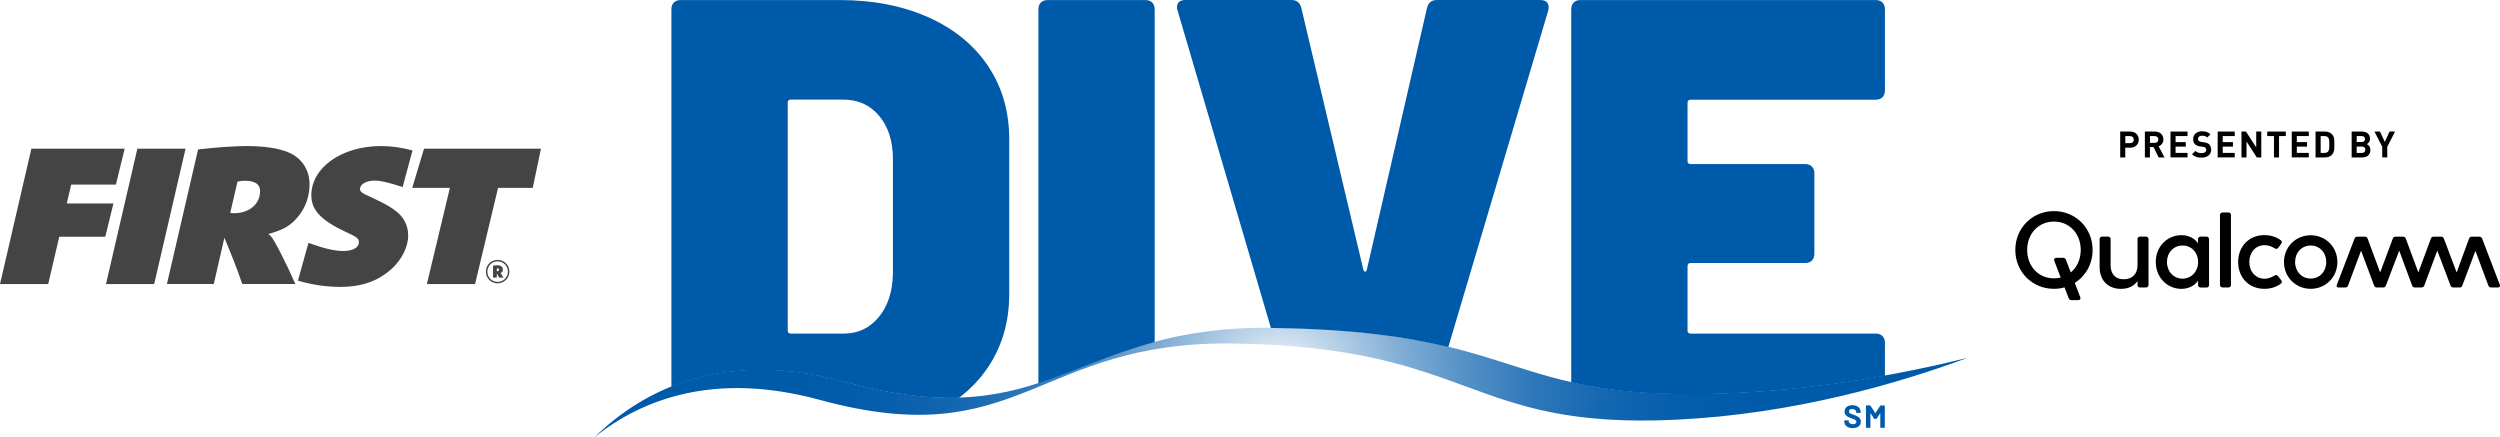<?xml version="1.0" encoding="UTF-8"?><svg id="Layer_1" xmlns="http://www.w3.org/2000/svg" xmlns:xlink="http://www.w3.org/1999/xlink" viewBox="0 0 577.69 101"><defs><style>.cls-1{fill:url(#radial-gradient);}.cls-2{fill:#005aaa;}.cls-3{fill:#444;}</style><radialGradient id="radial-gradient" cx="296.01" cy="88.37" fx="296.01" fy="88.37" r="112.52" gradientUnits="userSpaceOnUse"><stop offset="0" stop-color="#005aaa" stop-opacity="0"/><stop offset=".12" stop-color="#005aaa" stop-opacity=".26"/><stop offset=".25" stop-color="#005aaa" stop-opacity=".49"/><stop offset=".38" stop-color="#005aaa" stop-opacity=".67"/><stop offset=".52" stop-color="#005aaa" stop-opacity=".82"/><stop offset=".66" stop-color="#005aaa" stop-opacity=".92"/><stop offset=".82" stop-color="#005aaa" stop-opacity=".98"/><stop offset="1" stop-color="#005aaa"/></radialGradient></defs><polygon class="cls-3" points="7.25 34.36 28.81 34.36 26.78 42.66 16.45 42.66 15.43 47.02 26.21 47.02 24.33 54.71 13.69 54.71 11.14 65.64 0 65.64 7.25 34.36"/><polygon class="cls-3" points="31.74 34.36 42.88 34.36 35.63 65.64 24.49 65.64 31.74 34.36"/><path class="cls-3" d="M54.02,49.27c3.58,0,6.08-2.11,6.08-5.11,0-1.59-1.17-2.39-3.47-2.39-.66,0-1.02.05-1.74.19l-1.69,7.22c.36.05.41.09.82.09M45.79,34.54l.71-.09c3.58-.42,8.02-.7,10.47-.7,4.09,0,7.26.47,9.66,1.45,3.06,1.27,4.9,4.03,4.9,7.36,0,2.86-.97,5.58-2.81,7.69-1.58,1.83-3.01,2.72-5.98,3.61l-.72.23c.31.23.41.33.56.47.87.99,3.47,6.05,5.67,11.07h-12.26c-1.58-4.46-2.04-5.63-4.14-10.69l-2.45,10.69h-10.83l7.2-31.09Z"/><polygon class="cls-3" points="97.98 34.36 125 34.36 123.11 43.41 115.09 43.41 109.78 65.64 98.64 65.64 103.96 43.41 95.26 43.41 97.98 34.36"/><path class="cls-3" d="M114.92,62.67c.24,0,.38-.12.38-.34s-.13-.33-.37-.33c-.05,0-.06,0-.12.01v.64s.06.01.11.01M113.94,61.37c.14-.01.16-.02.43-.04.27-.02.39-.03.5-.03.89,0,1.33.35,1.33,1.01,0,.4-.17.64-.52.78h-.04s.04.04.05.06c.09.08.41.56.67.99h-1.02c-.21-.39-.27-.49-.54-.94v.94h-.87v-2.76ZM114.99,65.14c1.32,0,2.38-1.06,2.38-2.37s-1.06-2.38-2.38-2.38-2.37,1.06-2.37,2.37,1.05,2.38,2.37,2.38M114.99,60.05c1.5,0,2.72,1.21,2.72,2.71s-1.21,2.72-2.72,2.72-2.71-1.19-2.71-2.72,1.2-2.71,2.71-2.71"/><path class="cls-3" d="M91.76,48.99c-1.28-1.03-2.61-1.83-5.31-3.09l-2.2-1.03c-.72-.38-1.07-.75-1.07-1.17,0-1.12,1.43-1.97,3.37-1.97,1.45,0,3.18.42,6.49,1.5l2.28-8.47c-2.47-.67-4.88-1.01-7.29-1.01-9.09,0-16.09,4.97-16.09,11.4,0,3.38,2.25,5.77,7.87,8.4,2.66,1.22,3.12,1.55,3.12,2.39,0,1.27-1.38,2.06-3.63,2.06-1.99,0-4.55-.61-8.02-1.88h0s-2.44,8.73-2.44,8.73c3.13.93,6.55,1.45,9.75,1.45,4.34,0,7.66-.98,10.52-3.05,3.17-2.25,5.21-5.72,5.21-8.86,0-2.11-.92-4.03-2.55-5.39"/><path d="M495.91,54.68c.29,0,.56.24.56.56v10.65c0,.29-.27.54-.56.54h-1.44c-.27,0-.54-.22-.54-.51v-.98c-.73,1.08-1.98,1.81-3.82,1.81-3.06,0-4.94-2.03-4.94-5.04v-6.49c0-.29.27-.54.56-.54h1.44c.29,0,.54.24.54.54v6.07c0,1.96,1.03,3.25,3.06,3.25s3.16-1.35,3.16-3.23v-6.09c0-.29.27-.54.54-.54h1.44M474.62,48.78c-4.94,0-8.93,3.84-8.93,8.98s3.99,8.98,8.93,8.98c.85,0,1.66-.11,2.44-.33l.97,2.51c.1.27.29.44.66.44h1.54c.37,0,.64-.24.46-.71l-1.26-3.28c2.48-1.56,4.12-4.32,4.12-7.61,0-5.14-3.99-8.98-8.93-8.98M478.51,62.96l-1.12-2.93c-.1-.24-.29-.46-.73-.46h-1.47c-.37,0-.66.24-.49.71l1.48,3.85c-.49.12-1.01.19-1.56.19-3.62,0-6.19-2.84-6.19-6.56s2.57-6.56,6.19-6.56,6.19,2.84,6.19,6.56c0,2.16-.87,4.02-2.3,5.2M577.65,65.84c.12.29-.02.59-.39.59h-1.62c-.29,0-.54-.15-.64-.44l-2.99-8.03-3.03,8.03c-.12.32-.34.44-.64.44h-1.44c-.29,0-.51-.12-.64-.44l-3.06-8.08-3.01,8.08c-.12.29-.34.44-.64.44h-1.52c-.29,0-.51-.15-.64-.44l-2.99-8.08-3.08,8.08c-.12.32-.34.44-.64.44h-1.44c-.29,0-.51-.12-.64-.44l-3.01-8.08-3.01,8.08c-.1.29-.34.44-.64.44h-1.57c-.37,0-.51-.29-.39-.59l4.09-10.69c.12-.32.34-.46.64-.46h1.76c.29,0,.51.15.64.46l2.89,7.81,2.91-7.81c.12-.32.34-.46.64-.46h1.74c.29,0,.51.15.64.46l2.89,7.81,2.89-7.81c.12-.32.34-.46.64-.46h1.74c.29,0,.51.15.64.46l2.94,7.81,2.86-7.81c.12-.32.34-.46.64-.46h1.76c.29,0,.51.15.64.46l4.09,10.69M509.91,54.68h-1.44c-.29,0-.56.24-.56.56v.98c-.73-1.1-2.15-1.88-3.84-1.88-3.18,0-5.92,2.52-5.92,6.19s2.74,6.22,5.9,6.22c1.71,0,3.11-.78,3.87-1.88v1.03c0,.29.27.54.56.54h1.44c.29,0,.54-.24.54-.54v-10.65c0-.32-.25-.56-.54-.56M504.33,64.39c-2.1,0-3.6-1.71-3.6-3.84s1.49-3.82,3.6-3.82,3.6,1.66,3.6,3.82-1.52,3.84-3.6,3.84M527.14,64.76c.32.39.05.69-.12.81-1,.76-2.33,1.17-3.77,1.17-3.65,0-6.07-2.67-6.07-6.19s2.42-6.22,6.07-6.22c1.44,0,2.77.42,3.77,1.17.17.12.42.39.12.81l-.69.95c-.27.37-.59.27-.86.1-.64-.39-1.4-.71-2.28-.71-2.13,0-3.55,1.71-3.55,3.89s1.42,3.87,3.55,3.87c.88,0,1.59-.34,2.23-.71.27-.15.56-.27.86.12l.73.93ZM533.94,54.36c-3.43,0-6.17,2.69-6.17,6.19s2.74,6.19,6.17,6.19,6.17-2.67,6.17-6.19-2.74-6.19-6.17-6.19M533.94,64.37c-2.1,0-3.6-1.69-3.6-3.82s1.49-3.82,3.6-3.82,3.6,1.66,3.6,3.82-1.49,3.82-3.6,3.82M514.98,49.1c.32,0,.54.27.54.56v16.2c0,.29-.22.56-.54.56h-1.44c-.29,0-.56-.27-.56-.56v-16.2c0-.29.27-.56.56-.56h1.44"/><path d="M492.25,34.13h-1.15v2.25h-1.17v-5.98h2.32c1.24,0,1.97.85,1.97,1.87s-.74,1.87-1.97,1.87ZM492.2,31.44h-1.09v1.64h1.09c.53,0,.87-.33.87-.81s-.34-.82-.87-.82Z"/><path d="M498.81,36.38l-1.17-2.39h-.84v2.39h-1.17v-5.98h2.34c1.22,0,1.94.83,1.94,1.83,0,.84-.51,1.36-1.09,1.57l1.34,2.58h-1.35ZM497.9,31.44h-1.1v1.58h1.1c.51,0,.85-.33.85-.79s-.34-.79-.85-.79Z"/><path d="M501.55,36.38v-5.98h3.94v1.04h-2.77v1.4h2.36v1.04h-2.36v1.45h2.77v1.04h-3.94Z"/><path d="M508.71,36.43c-.91,0-1.6-.19-2.18-.79l.76-.76c.38.38.89.5,1.45.5.69,0,1.06-.26,1.06-.74,0-.21-.06-.39-.18-.5-.12-.11-.25-.17-.53-.21l-.72-.1c-.51-.08-.89-.24-1.16-.5-.29-.29-.43-.67-.43-1.18,0-1.07.79-1.81,2.08-1.81.82,0,1.42.2,1.93.7l-.74.73c-.38-.36-.83-.41-1.23-.41-.62,0-.92.34-.92.76,0,.15.05.31.18.43.12.11.31.2.55.24l.71.1c.55.08.89.23,1.14.46.32.3.46.74.46,1.27,0,1.16-.97,1.81-2.22,1.81Z"/><path d="M512.45,36.38v-5.98h3.94v1.04h-2.77v1.4h2.36v1.04h-2.36v1.45h2.77v1.04h-3.94Z"/><path d="M521.49,36.38l-2.37-3.67v3.67h-1.17v-5.98h1.04l2.37,3.66v-3.66h1.17v5.98h-1.04Z"/><path d="M526.63,31.44v4.94h-1.17v-4.94h-1.56v-1.04h4.29v1.04h-1.56Z"/><path d="M529.57,36.38v-5.98h3.94v1.04h-2.77v1.4h2.36v1.04h-2.36v1.45h2.77v1.04h-3.94Z"/><path d="M538.81,35.81c-.39.39-.96.57-1.58.57h-2.16v-5.98h2.16c.62,0,1.18.18,1.58.57.67.67.6,1.5.6,2.39s.07,1.77-.6,2.44ZM538,31.81c-.2-.24-.47-.37-.87-.37h-.88v3.9h.88c.4,0,.67-.13.87-.37.22-.27.25-.7.25-1.6s-.03-1.29-.25-1.55Z"/><path d="M545.91,36.38h-2.5v-5.98h2.4c1.17,0,1.85.66,1.85,1.68,0,.66-.44,1.09-.74,1.23.36.17.82.55.82,1.34,0,1.12-.76,1.72-1.83,1.72ZM545.72,31.44h-1.14v1.38h1.14c.5,0,.77-.28.77-.69s-.28-.69-.77-.69ZM545.79,33.87h-1.22v1.47h1.22c.53,0,.78-.34.78-.74s-.25-.73-.78-.73Z"/><path d="M551.64,33.92v2.45h-1.16v-2.45l-1.8-3.53h1.27l1.12,2.41,1.1-2.41h1.27l-1.8,3.53Z"/><path class="cls-2" d="M398.31,90.95c13.11-.46,25.72-2.03,37.25-4.11v-7.62c0-.67-.19-1.19-.57-1.57-.38-.38-.91-.57-1.57-.57h-42.76c-.48,0-.71-.24-.71-.71v-14.87c0-.48.24-.72.71-.72h26.46c.67,0,1.19-.19,1.57-.57s.57-.9.57-1.57v-18.59c0-.67-.19-1.19-.57-1.57-.38-.38-.91-.57-1.57-.57h-26.46c-.48,0-.71-.24-.71-.71v-13.44c0-.48.24-.72.71-.72h42.76c.67,0,1.19-.19,1.57-.57s.57-.9.57-1.57V2.15c0-.67-.19-1.19-.57-1.57-.38-.38-.91-.57-1.57-.57h-68.21c-.67,0-1.19.19-1.57.57-.38.38-.57.91-.57,1.57v86.21c8.62,1.95,19.1,3.17,35.25,2.6Z"/><path class="cls-2" d="M293.68,75.8c.34,0,.68,0,1.02,0,18.48.28,30.51,2.1,39.97,4.39L357.76,2.43c.19-.76.12-1.36-.21-1.79-.33-.43-.88-.64-1.64-.64h-23.88c-1.24,0-2,.62-2.29,1.86l-13.87,60.35c-.1.38-.24.57-.43.57s-.33-.19-.43-.57l-14.3-60.35c-.29-1.24-1.05-1.86-2.29-1.86h-24.45c-1.34,0-2,.57-2,1.72,0,.29.05.52.14.71l21.57,73.37Z"/><path class="cls-2" d="M266.82,79.04V2.15c0-.67-.19-1.19-.57-1.57-.38-.38-.91-.57-1.57-.57h-22.59c-.67,0-1.19.19-1.57.57-.38.38-.57.91-.57,1.57v86.44c8.6-2.81,16.52-6.77,26.88-9.54Z"/><path class="cls-2" d="M195.19,88.25c10.67,2.91,19.15,3.9,26.4,3.68,2.68-2.03,4.94-4.4,6.76-7.13,3.24-4.86,4.86-10.49,4.86-16.87v-35.75c0-6.39-1.62-12.01-4.86-16.87-3.24-4.86-7.84-8.63-13.8-11.3-5.96-2.67-12.8-4-20.52-4h-36.75c-.67,0-1.19.19-1.57.57-.38.38-.57.91-.57,1.57v87.23c10.34-4.17,23.53-5.63,40.05-1.12ZM182.02,23.74c0-.48.24-.72.71-.72h12.16c3.43,0,6.2,1.26,8.29,3.79,2.1,2.53,3.15,5.84,3.15,9.94v26.6c-.1,4.1-1.19,7.41-3.29,9.94-2.1,2.53-4.77,3.79-8.01,3.79h-12.3c-.48,0-.71-.24-.71-.71V23.74Z"/><path class="cls-1" d="M189.37,92.39c46.59,12.71,49.88-13.71,95.72-13.01,55.91.85,53.68,19.99,102.49,17.59,26.78-1.31,50.76-8.24,67.06-14.28-15.94,3.94-35.51,7.46-56.33,8.2-51.17,1.8-45.49-14.27-103.61-15.15-47.65-.72-51.08,25.66-99.51,12.45-28.13-7.67-46.59,1.92-57.8,12.81,10.99-8.75,27.76-15.22,51.98-8.61Z"/><path class="cls-2" d="M427.09,98.73c-.3-.13-.52-.31-.68-.54s-.24-.51-.24-.82v-.16s0-.05.03-.06c.02-.02.04-.03.06-.03h.84s.05,0,.06.03c.02.02.03.04.03.06v.11c0,.2.09.36.27.5.18.14.43.2.74.2.26,0,.45-.06.58-.17.13-.11.19-.25.19-.41,0-.12-.04-.22-.12-.3-.08-.08-.19-.15-.32-.21s-.35-.15-.65-.25c-.33-.11-.61-.23-.84-.35-.23-.12-.42-.28-.58-.48-.16-.2-.23-.46-.23-.76s.08-.55.23-.78c.15-.22.36-.39.63-.51.27-.12.58-.18.94-.18.37,0,.71.07,1,.2s.52.32.69.56c.16.24.25.52.25.83v.11s0,.05-.03.06c-.02.02-.04.03-.06.03h-.85s-.05,0-.06-.03c-.02-.02-.03-.04-.03-.06v-.06c0-.21-.08-.38-.25-.53-.17-.15-.4-.22-.7-.22-.23,0-.41.05-.54.15-.13.1-.2.23-.2.41,0,.12.04.23.11.31.08.08.19.16.34.23.15.07.38.16.7.27.35.13.62.24.82.34.2.1.38.25.54.44s.24.45.24.76c0,.46-.17.83-.51,1.1-.34.27-.8.4-1.38.4-.39,0-.74-.06-1.03-.19Z"/><path class="cls-2" d="M434.58,93.69h.86s.05,0,.06.03c.02.02.03.04.03.06v4.99s0,.05-.03.06c-.02.02-.04.03-.06.03h-.86s-.05,0-.06-.03c-.02-.02-.03-.04-.03-.06v-3.26s0-.03-.01-.03-.02,0-.03.02l-.78,1.23s-.06.06-.1.06h-.44s-.08-.02-.1-.06l-.78-1.23s-.02-.02-.03-.02c-.01,0-.01.01-.01.03v3.25s0,.05-.03.06c-.02.02-.04.03-.06.03h-.86s-.05,0-.06-.03c-.02-.02-.03-.04-.03-.06v-4.99s0-.05.03-.06c.02-.02.04-.03.06-.03h.86s.08.02.1.06l1.11,1.72s.03.03.04,0l1.11-1.72s.06-.06.1-.06Z"/></svg>